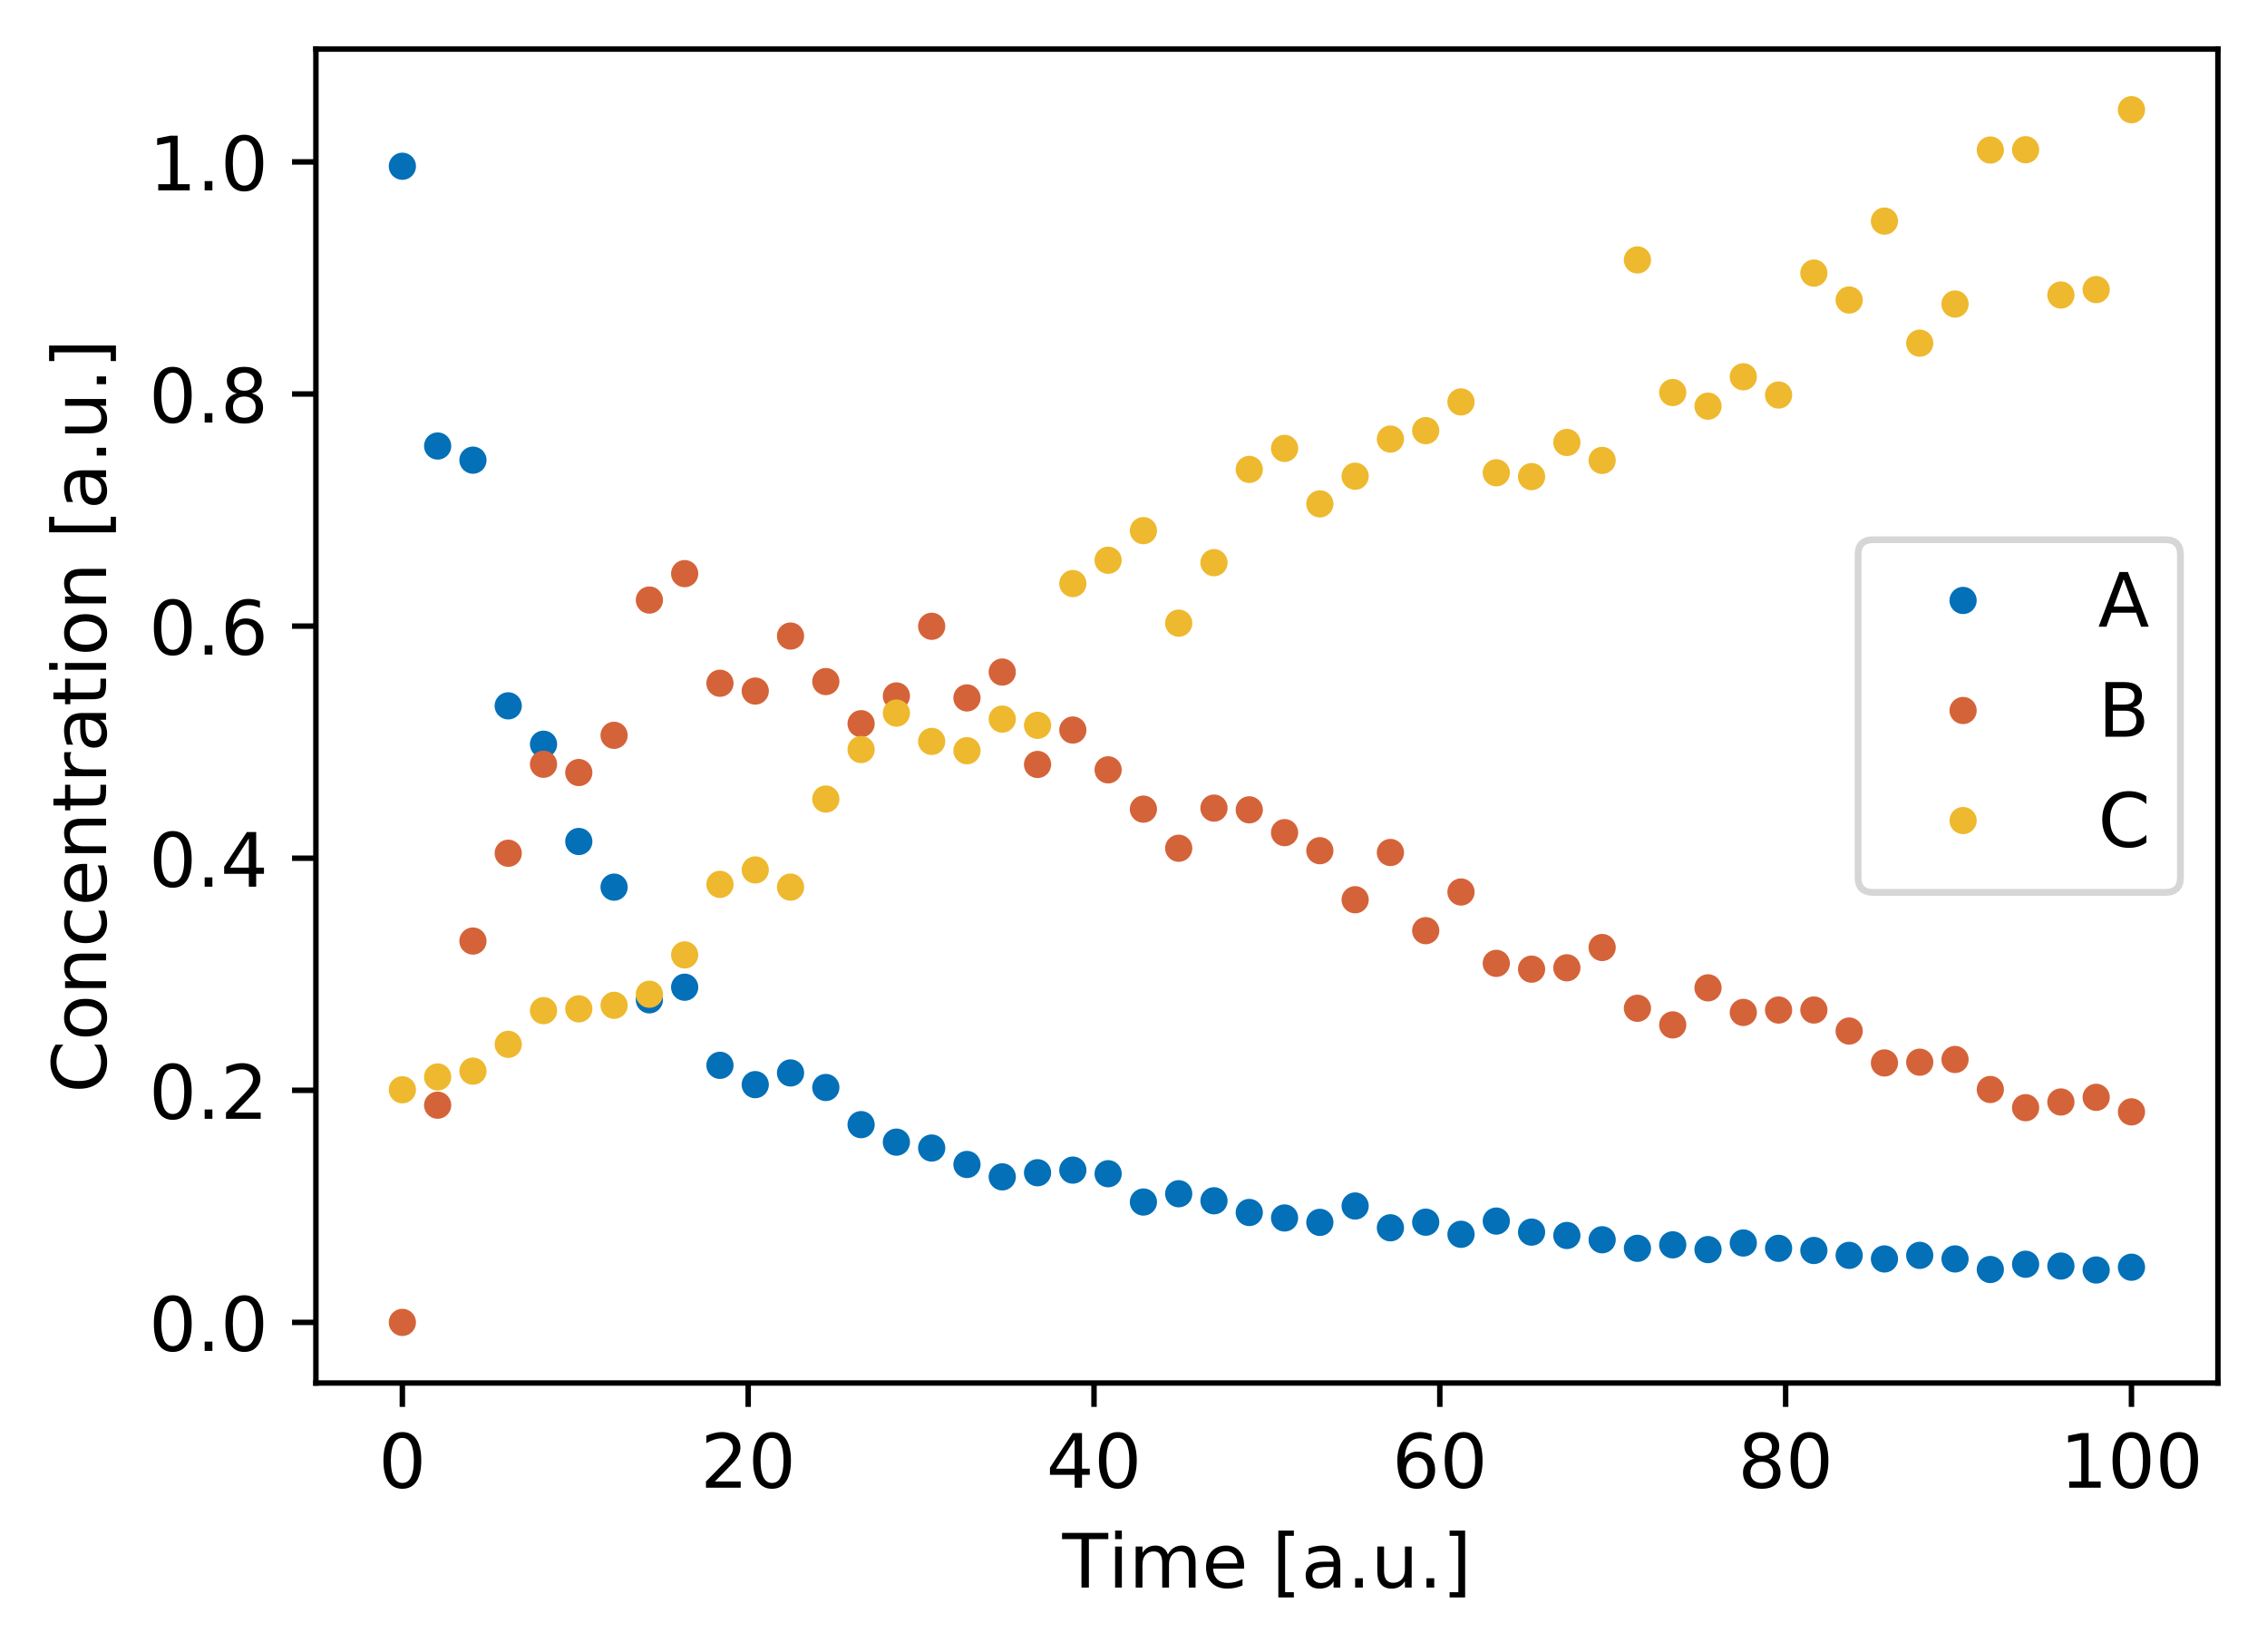 <?xml version="1.0" encoding="utf-8" standalone="no"?>
<!DOCTYPE svg PUBLIC "-//W3C//DTD SVG 1.1//EN"
  "http://www.w3.org/Graphics/SVG/1.1/DTD/svg11.dtd">
<!-- Created with matplotlib (https://matplotlib.org/) -->
<svg height="242.388pt" version="1.1" viewBox="0 0 332.539 242.388" width="332.539pt" xmlns="http://www.w3.org/2000/svg" xmlns:xlink="http://www.w3.org/1999/xlink">
 <defs>
  <style type="text/css">
*{stroke-linecap:butt;stroke-linejoin:round;}
  </style>
 </defs>
 <g id="figure_1">
  <g id="patch_1">
   <path d="M 0 242.388 
L 332.539 242.388 
L 332.539 0 
L 0 0 
z
" style="fill:#ffffff;"/>
  </g>
  <g id="axes_1">
   <g id="patch_2">
    <path d="M 46.339 202.896 
L 325.339 202.896 
L 325.339 7.2 
L 46.339 7.2 
z
" style="fill:#ffffff;"/>
   </g>
   <g id="matplotlib.axis_1">
    <g id="xtick_1">
     <g id="line2d_1">
      <defs>
       <path d="M 0 0 
L 0 3.5 
" id="mbb0a17bd87" style="stroke:#000000;stroke-width:0.8;"/>
      </defs>
      <g>
       <use style="stroke:#000000;stroke-width:0.8;" x="59.021" xlink:href="#mbb0a17bd87" y="202.896"/>
      </g>
     </g>
     <g id="text_1">
      <!-- 0 -->
      <defs>
       <path d="M 31.781 66.406 
Q 24.172 66.406 20.328 58.906 
Q 16.5 51.422 16.5 36.375 
Q 16.5 21.391 20.328 13.891 
Q 24.172 6.391 31.781 6.391 
Q 39.453 6.391 43.281 13.891 
Q 47.125 21.391 47.125 36.375 
Q 47.125 51.422 43.281 58.906 
Q 39.453 66.406 31.781 66.406 
z
M 31.781 74.219 
Q 44.047 74.219 50.516 64.516 
Q 56.984 54.828 56.984 36.375 
Q 56.984 17.969 50.516 8.266 
Q 44.047 -1.422 31.781 -1.422 
Q 19.531 -1.422 13.062 8.266 
Q 6.594 17.969 6.594 36.375 
Q 6.594 54.828 13.062 64.516 
Q 19.531 74.219 31.781 74.219 
z
" id="DejaVuSans-48"/>
      </defs>
      <g transform="translate(55.522 218.254)scale(0.11 -0.11)">
       <use xlink:href="#DejaVuSans-48"/>
      </g>
     </g>
    </g>
    <g id="xtick_2">
     <g id="line2d_2">
      <g>
       <use style="stroke:#000000;stroke-width:0.8;" x="109.748" xlink:href="#mbb0a17bd87" y="202.896"/>
      </g>
     </g>
     <g id="text_2">
      <!-- 20 -->
      <defs>
       <path d="M 19.188 8.297 
L 53.609 8.297 
L 53.609 0 
L 7.328 0 
L 7.328 8.297 
Q 12.938 14.109 22.625 23.891 
Q 32.328 33.688 34.812 36.531 
Q 39.547 41.844 41.422 45.531 
Q 43.312 49.219 43.312 52.781 
Q 43.312 58.594 39.234 62.25 
Q 35.156 65.922 28.609 65.922 
Q 23.969 65.922 18.812 64.312 
Q 13.672 62.703 7.812 59.422 
L 7.812 69.391 
Q 13.766 71.781 18.938 73 
Q 24.125 74.219 28.422 74.219 
Q 39.75 74.219 46.484 68.547 
Q 53.219 62.891 53.219 53.422 
Q 53.219 48.922 51.531 44.891 
Q 49.859 40.875 45.406 35.406 
Q 44.188 33.984 37.641 27.219 
Q 31.109 20.453 19.188 8.297 
z
" id="DejaVuSans-50"/>
      </defs>
      <g transform="translate(102.75 218.254)scale(0.11 -0.11)">
       <use xlink:href="#DejaVuSans-50"/>
       <use x="63.623" xlink:href="#DejaVuSans-48"/>
      </g>
     </g>
    </g>
    <g id="xtick_3">
     <g id="line2d_3">
      <g>
       <use style="stroke:#000000;stroke-width:0.8;" x="160.476" xlink:href="#mbb0a17bd87" y="202.896"/>
      </g>
     </g>
     <g id="text_3">
      <!-- 40 -->
      <defs>
       <path d="M 37.797 64.312 
L 12.891 25.391 
L 37.797 25.391 
z
M 35.203 72.906 
L 47.609 72.906 
L 47.609 25.391 
L 58.016 25.391 
L 58.016 17.188 
L 47.609 17.188 
L 47.609 0 
L 37.797 0 
L 37.797 17.188 
L 4.891 17.188 
L 4.891 26.703 
z
" id="DejaVuSans-52"/>
      </defs>
      <g transform="translate(153.477 218.254)scale(0.11 -0.11)">
       <use xlink:href="#DejaVuSans-52"/>
       <use x="63.623" xlink:href="#DejaVuSans-48"/>
      </g>
     </g>
    </g>
    <g id="xtick_4">
     <g id="line2d_4">
      <g>
       <use style="stroke:#000000;stroke-width:0.8;" x="211.203" xlink:href="#mbb0a17bd87" y="202.896"/>
      </g>
     </g>
     <g id="text_4">
      <!-- 60 -->
      <defs>
       <path d="M 33.016 40.375 
Q 26.375 40.375 22.484 35.828 
Q 18.609 31.297 18.609 23.391 
Q 18.609 15.531 22.484 10.953 
Q 26.375 6.391 33.016 6.391 
Q 39.656 6.391 43.531 10.953 
Q 47.406 15.531 47.406 23.391 
Q 47.406 31.297 43.531 35.828 
Q 39.656 40.375 33.016 40.375 
z
M 52.594 71.297 
L 52.594 62.312 
Q 48.875 64.062 45.094 64.984 
Q 41.312 65.922 37.594 65.922 
Q 27.828 65.922 22.672 59.328 
Q 17.531 52.734 16.797 39.406 
Q 19.672 43.656 24.016 45.922 
Q 28.375 48.188 33.594 48.188 
Q 44.578 48.188 50.953 41.516 
Q 57.328 34.859 57.328 23.391 
Q 57.328 12.156 50.688 5.359 
Q 44.047 -1.422 33.016 -1.422 
Q 20.359 -1.422 13.672 8.266 
Q 6.984 17.969 6.984 36.375 
Q 6.984 53.656 15.188 63.938 
Q 23.391 74.219 37.203 74.219 
Q 40.922 74.219 44.703 73.484 
Q 48.484 72.75 52.594 71.297 
z
" id="DejaVuSans-54"/>
      </defs>
      <g transform="translate(204.204 218.254)scale(0.11 -0.11)">
       <use xlink:href="#DejaVuSans-54"/>
       <use x="63.623" xlink:href="#DejaVuSans-48"/>
      </g>
     </g>
    </g>
    <g id="xtick_5">
     <g id="line2d_5">
      <g>
       <use style="stroke:#000000;stroke-width:0.8;" x="261.93" xlink:href="#mbb0a17bd87" y="202.896"/>
      </g>
     </g>
     <g id="text_5">
      <!-- 80 -->
      <defs>
       <path d="M 31.781 34.625 
Q 24.75 34.625 20.719 30.859 
Q 16.703 27.094 16.703 20.516 
Q 16.703 13.922 20.719 10.156 
Q 24.75 6.391 31.781 6.391 
Q 38.812 6.391 42.859 10.172 
Q 46.922 13.969 46.922 20.516 
Q 46.922 27.094 42.891 30.859 
Q 38.875 34.625 31.781 34.625 
z
M 21.922 38.812 
Q 15.578 40.375 12.031 44.719 
Q 8.5 49.078 8.5 55.328 
Q 8.5 64.062 14.719 69.141 
Q 20.953 74.219 31.781 74.219 
Q 42.672 74.219 48.875 69.141 
Q 55.078 64.062 55.078 55.328 
Q 55.078 49.078 51.531 44.719 
Q 48 40.375 41.703 38.812 
Q 48.828 37.156 52.797 32.312 
Q 56.781 27.484 56.781 20.516 
Q 56.781 9.906 50.312 4.234 
Q 43.844 -1.422 31.781 -1.422 
Q 19.734 -1.422 13.25 4.234 
Q 6.781 9.906 6.781 20.516 
Q 6.781 27.484 10.781 32.312 
Q 14.797 37.156 21.922 38.812 
z
M 18.312 54.391 
Q 18.312 48.734 21.844 45.562 
Q 25.391 42.391 31.781 42.391 
Q 38.141 42.391 41.719 45.562 
Q 45.312 48.734 45.312 54.391 
Q 45.312 60.062 41.719 63.234 
Q 38.141 66.406 31.781 66.406 
Q 25.391 66.406 21.844 63.234 
Q 18.312 60.062 18.312 54.391 
z
" id="DejaVuSans-56"/>
      </defs>
      <g transform="translate(254.932 218.254)scale(0.11 -0.11)">
       <use xlink:href="#DejaVuSans-56"/>
       <use x="63.623" xlink:href="#DejaVuSans-48"/>
      </g>
     </g>
    </g>
    <g id="xtick_6">
     <g id="line2d_6">
      <g>
       <use style="stroke:#000000;stroke-width:0.8;" x="312.658" xlink:href="#mbb0a17bd87" y="202.896"/>
      </g>
     </g>
     <g id="text_6">
      <!-- 100 -->
      <defs>
       <path d="M 12.406 8.297 
L 28.516 8.297 
L 28.516 63.922 
L 10.984 60.406 
L 10.984 69.391 
L 28.422 72.906 
L 38.281 72.906 
L 38.281 8.297 
L 54.391 8.297 
L 54.391 0 
L 12.406 0 
z
" id="DejaVuSans-49"/>
      </defs>
      <g transform="translate(302.159 218.254)scale(0.11 -0.11)">
       <use xlink:href="#DejaVuSans-49"/>
       <use x="63.623" xlink:href="#DejaVuSans-48"/>
       <use x="127.246" xlink:href="#DejaVuSans-48"/>
      </g>
     </g>
    </g>
    <g id="text_7">
     <!-- Time [a.u.] -->
     <defs>
      <path d="M -0.297 72.906 
L 61.375 72.906 
L 61.375 64.594 
L 35.5 64.594 
L 35.5 0 
L 25.594 0 
L 25.594 64.594 
L -0.297 64.594 
z
" id="DejaVuSans-84"/>
      <path d="M 9.422 54.688 
L 18.406 54.688 
L 18.406 0 
L 9.422 0 
z
M 9.422 75.984 
L 18.406 75.984 
L 18.406 64.594 
L 9.422 64.594 
z
" id="DejaVuSans-105"/>
      <path d="M 52 44.188 
Q 55.375 50.25 60.062 53.125 
Q 64.75 56 71.094 56 
Q 79.641 56 84.281 50.016 
Q 88.922 44.047 88.922 33.016 
L 88.922 0 
L 79.891 0 
L 79.891 32.719 
Q 79.891 40.578 77.094 44.375 
Q 74.312 48.188 68.609 48.188 
Q 61.625 48.188 57.562 43.547 
Q 53.516 38.922 53.516 30.906 
L 53.516 0 
L 44.484 0 
L 44.484 32.719 
Q 44.484 40.625 41.703 44.406 
Q 38.922 48.188 33.109 48.188 
Q 26.219 48.188 22.156 43.531 
Q 18.109 38.875 18.109 30.906 
L 18.109 0 
L 9.078 0 
L 9.078 54.688 
L 18.109 54.688 
L 18.109 46.188 
Q 21.188 51.219 25.484 53.609 
Q 29.781 56 35.688 56 
Q 41.656 56 45.828 52.969 
Q 50 49.953 52 44.188 
z
" id="DejaVuSans-109"/>
      <path d="M 56.203 29.594 
L 56.203 25.203 
L 14.891 25.203 
Q 15.484 15.922 20.484 11.062 
Q 25.484 6.203 34.422 6.203 
Q 39.594 6.203 44.453 7.469 
Q 49.312 8.734 54.109 11.281 
L 54.109 2.781 
Q 49.266 0.734 44.188 -0.344 
Q 39.109 -1.422 33.891 -1.422 
Q 20.797 -1.422 13.156 6.188 
Q 5.516 13.812 5.516 26.812 
Q 5.516 40.234 12.766 48.109 
Q 20.016 56 32.328 56 
Q 43.359 56 49.781 48.891 
Q 56.203 41.797 56.203 29.594 
z
M 47.219 32.234 
Q 47.125 39.594 43.094 43.984 
Q 39.062 48.391 32.422 48.391 
Q 24.906 48.391 20.391 44.141 
Q 15.875 39.891 15.188 32.172 
z
" id="DejaVuSans-101"/>
      <path id="DejaVuSans-32"/>
      <path d="M 8.594 75.984 
L 29.297 75.984 
L 29.297 69 
L 17.578 69 
L 17.578 -6.203 
L 29.297 -6.203 
L 29.297 -13.188 
L 8.594 -13.188 
z
" id="DejaVuSans-91"/>
      <path d="M 34.281 27.484 
Q 23.391 27.484 19.188 25 
Q 14.984 22.516 14.984 16.5 
Q 14.984 11.719 18.141 8.906 
Q 21.297 6.109 26.703 6.109 
Q 34.188 6.109 38.703 11.406 
Q 43.219 16.703 43.219 25.484 
L 43.219 27.484 
z
M 52.203 31.203 
L 52.203 0 
L 43.219 0 
L 43.219 8.297 
Q 40.141 3.328 35.547 0.953 
Q 30.953 -1.422 24.312 -1.422 
Q 15.922 -1.422 10.953 3.297 
Q 6 8.016 6 15.922 
Q 6 25.141 12.172 29.828 
Q 18.359 34.516 30.609 34.516 
L 43.219 34.516 
L 43.219 35.406 
Q 43.219 41.609 39.141 45 
Q 35.062 48.391 27.688 48.391 
Q 23 48.391 18.547 47.266 
Q 14.109 46.141 10.016 43.891 
L 10.016 52.203 
Q 14.938 54.109 19.578 55.047 
Q 24.219 56 28.609 56 
Q 40.484 56 46.344 49.844 
Q 52.203 43.703 52.203 31.203 
z
" id="DejaVuSans-97"/>
      <path d="M 10.688 12.406 
L 21 12.406 
L 21 0 
L 10.688 0 
z
" id="DejaVuSans-46"/>
      <path d="M 8.5 21.578 
L 8.5 54.688 
L 17.484 54.688 
L 17.484 21.922 
Q 17.484 14.156 20.5 10.266 
Q 23.531 6.391 29.594 6.391 
Q 36.859 6.391 41.078 11.031 
Q 45.312 15.672 45.312 23.688 
L 45.312 54.688 
L 54.297 54.688 
L 54.297 0 
L 45.312 0 
L 45.312 8.406 
Q 42.047 3.422 37.719 1 
Q 33.406 -1.422 27.688 -1.422 
Q 18.266 -1.422 13.375 4.438 
Q 8.5 10.297 8.5 21.578 
z
M 31.109 56 
z
" id="DejaVuSans-117"/>
      <path d="M 30.422 75.984 
L 30.422 -13.188 
L 9.719 -13.188 
L 9.719 -6.203 
L 21.391 -6.203 
L 21.391 69 
L 9.719 69 
L 9.719 75.984 
z
" id="DejaVuSans-93"/>
     </defs>
     <g transform="translate(155.821 232.9)scale(0.11 -0.11)">
      <use xlink:href="#DejaVuSans-84"/>
      <use x="61.037" xlink:href="#DejaVuSans-105"/>
      <use x="88.82" xlink:href="#DejaVuSans-109"/>
      <use x="186.232" xlink:href="#DejaVuSans-101"/>
      <use x="247.756" xlink:href="#DejaVuSans-32"/>
      <use x="279.543" xlink:href="#DejaVuSans-91"/>
      <use x="318.557" xlink:href="#DejaVuSans-97"/>
      <use x="379.836" xlink:href="#DejaVuSans-46"/>
      <use x="411.623" xlink:href="#DejaVuSans-117"/>
      <use x="475.002" xlink:href="#DejaVuSans-46"/>
      <use x="506.789" xlink:href="#DejaVuSans-93"/>
     </g>
    </g>
   </g>
   <g id="matplotlib.axis_2">
    <g id="ytick_1">
     <g id="line2d_7">
      <defs>
       <path d="M 0 0 
L -3.5 0 
" id="m4ea2d4cbee" style="stroke:#000000;stroke-width:0.8;"/>
      </defs>
      <g>
       <use style="stroke:#000000;stroke-width:0.8;" x="46.339" xlink:href="#m4ea2d4cbee" y="194.001"/>
      </g>
     </g>
     <g id="text_8">
      <!-- 0.0 -->
      <g transform="translate(21.846 198.18)scale(0.11 -0.11)">
       <use xlink:href="#DejaVuSans-48"/>
       <use x="63.623" xlink:href="#DejaVuSans-46"/>
       <use x="95.41" xlink:href="#DejaVuSans-48"/>
      </g>
     </g>
    </g>
    <g id="ytick_2">
     <g id="line2d_8">
      <g>
       <use style="stroke:#000000;stroke-width:0.8;" x="46.339" xlink:href="#m4ea2d4cbee" y="159.951"/>
      </g>
     </g>
     <g id="text_9">
      <!-- 0.2 -->
      <g transform="translate(21.846 164.13)scale(0.11 -0.11)">
       <use xlink:href="#DejaVuSans-48"/>
       <use x="63.623" xlink:href="#DejaVuSans-46"/>
       <use x="95.41" xlink:href="#DejaVuSans-50"/>
      </g>
     </g>
    </g>
    <g id="ytick_3">
     <g id="line2d_9">
      <g>
       <use style="stroke:#000000;stroke-width:0.8;" x="46.339" xlink:href="#m4ea2d4cbee" y="125.901"/>
      </g>
     </g>
     <g id="text_10">
      <!-- 0.4 -->
      <g transform="translate(21.846 130.08)scale(0.11 -0.11)">
       <use xlink:href="#DejaVuSans-48"/>
       <use x="63.623" xlink:href="#DejaVuSans-46"/>
       <use x="95.41" xlink:href="#DejaVuSans-52"/>
      </g>
     </g>
    </g>
    <g id="ytick_4">
     <g id="line2d_10">
      <g>
       <use style="stroke:#000000;stroke-width:0.8;" x="46.339" xlink:href="#m4ea2d4cbee" y="91.851"/>
      </g>
     </g>
     <g id="text_11">
      <!-- 0.6 -->
      <g transform="translate(21.846 96.03)scale(0.11 -0.11)">
       <use xlink:href="#DejaVuSans-48"/>
       <use x="63.623" xlink:href="#DejaVuSans-46"/>
       <use x="95.41" xlink:href="#DejaVuSans-54"/>
      </g>
     </g>
    </g>
    <g id="ytick_5">
     <g id="line2d_11">
      <g>
       <use style="stroke:#000000;stroke-width:0.8;" x="46.339" xlink:href="#m4ea2d4cbee" y="57.802"/>
      </g>
     </g>
     <g id="text_12">
      <!-- 0.8 -->
      <g transform="translate(21.846 61.981)scale(0.11 -0.11)">
       <use xlink:href="#DejaVuSans-48"/>
       <use x="63.623" xlink:href="#DejaVuSans-46"/>
       <use x="95.41" xlink:href="#DejaVuSans-56"/>
      </g>
     </g>
    </g>
    <g id="ytick_6">
     <g id="line2d_12">
      <g>
       <use style="stroke:#000000;stroke-width:0.8;" x="46.339" xlink:href="#m4ea2d4cbee" y="23.752"/>
      </g>
     </g>
     <g id="text_13">
      <!-- 1.0 -->
      <g transform="translate(21.846 27.931)scale(0.11 -0.11)">
       <use xlink:href="#DejaVuSans-49"/>
       <use x="63.623" xlink:href="#DejaVuSans-46"/>
       <use x="95.41" xlink:href="#DejaVuSans-48"/>
      </g>
     </g>
    </g>
    <g id="text_14">
     <!-- Concentration [a.u.] -->
     <defs>
      <path d="M 64.406 67.281 
L 64.406 56.891 
Q 59.422 61.531 53.781 63.812 
Q 48.141 66.109 41.797 66.109 
Q 29.297 66.109 22.656 58.469 
Q 16.016 50.828 16.016 36.375 
Q 16.016 21.969 22.656 14.328 
Q 29.297 6.688 41.797 6.688 
Q 48.141 6.688 53.781 8.984 
Q 59.422 11.281 64.406 15.922 
L 64.406 5.609 
Q 59.234 2.094 53.438 0.328 
Q 47.656 -1.422 41.219 -1.422 
Q 24.656 -1.422 15.125 8.703 
Q 5.609 18.844 5.609 36.375 
Q 5.609 53.953 15.125 64.078 
Q 24.656 74.219 41.219 74.219 
Q 47.75 74.219 53.531 72.484 
Q 59.328 70.75 64.406 67.281 
z
" id="DejaVuSans-67"/>
      <path d="M 30.609 48.391 
Q 23.391 48.391 19.188 42.75 
Q 14.984 37.109 14.984 27.297 
Q 14.984 17.484 19.156 11.844 
Q 23.344 6.203 30.609 6.203 
Q 37.797 6.203 41.984 11.859 
Q 46.188 17.531 46.188 27.297 
Q 46.188 37.016 41.984 42.703 
Q 37.797 48.391 30.609 48.391 
z
M 30.609 56 
Q 42.328 56 49.016 48.375 
Q 55.719 40.766 55.719 27.297 
Q 55.719 13.875 49.016 6.219 
Q 42.328 -1.422 30.609 -1.422 
Q 18.844 -1.422 12.172 6.219 
Q 5.516 13.875 5.516 27.297 
Q 5.516 40.766 12.172 48.375 
Q 18.844 56 30.609 56 
z
" id="DejaVuSans-111"/>
      <path d="M 54.891 33.016 
L 54.891 0 
L 45.906 0 
L 45.906 32.719 
Q 45.906 40.484 42.875 44.328 
Q 39.844 48.188 33.797 48.188 
Q 26.516 48.188 22.312 43.547 
Q 18.109 38.922 18.109 30.906 
L 18.109 0 
L 9.078 0 
L 9.078 54.688 
L 18.109 54.688 
L 18.109 46.188 
Q 21.344 51.125 25.703 53.562 
Q 30.078 56 35.797 56 
Q 45.219 56 50.047 50.172 
Q 54.891 44.344 54.891 33.016 
z
" id="DejaVuSans-110"/>
      <path d="M 48.781 52.594 
L 48.781 44.188 
Q 44.969 46.297 41.141 47.344 
Q 37.312 48.391 33.406 48.391 
Q 24.656 48.391 19.812 42.844 
Q 14.984 37.312 14.984 27.297 
Q 14.984 17.281 19.812 11.734 
Q 24.656 6.203 33.406 6.203 
Q 37.312 6.203 41.141 7.25 
Q 44.969 8.297 48.781 10.406 
L 48.781 2.094 
Q 45.016 0.344 40.984 -0.531 
Q 36.969 -1.422 32.422 -1.422 
Q 20.062 -1.422 12.781 6.344 
Q 5.516 14.109 5.516 27.297 
Q 5.516 40.672 12.859 48.328 
Q 20.219 56 33.016 56 
Q 37.156 56 41.109 55.141 
Q 45.062 54.297 48.781 52.594 
z
" id="DejaVuSans-99"/>
      <path d="M 18.312 70.219 
L 18.312 54.688 
L 36.812 54.688 
L 36.812 47.703 
L 18.312 47.703 
L 18.312 18.016 
Q 18.312 11.328 20.141 9.422 
Q 21.969 7.516 27.594 7.516 
L 36.812 7.516 
L 36.812 0 
L 27.594 0 
Q 17.188 0 13.234 3.875 
Q 9.281 7.766 9.281 18.016 
L 9.281 47.703 
L 2.688 47.703 
L 2.688 54.688 
L 9.281 54.688 
L 9.281 70.219 
z
" id="DejaVuSans-116"/>
      <path d="M 41.109 46.297 
Q 39.594 47.172 37.812 47.578 
Q 36.031 48 33.891 48 
Q 26.266 48 22.188 43.047 
Q 18.109 38.094 18.109 28.812 
L 18.109 0 
L 9.078 0 
L 9.078 54.688 
L 18.109 54.688 
L 18.109 46.188 
Q 20.953 51.172 25.484 53.578 
Q 30.031 56 36.531 56 
Q 37.453 56 38.578 55.875 
Q 39.703 55.766 41.062 55.516 
z
" id="DejaVuSans-114"/>
     </defs>
     <g transform="translate(15.558 160.348)rotate(-90)scale(0.11 -0.11)">
      <use xlink:href="#DejaVuSans-67"/>
      <use x="69.824" xlink:href="#DejaVuSans-111"/>
      <use x="131.006" xlink:href="#DejaVuSans-110"/>
      <use x="194.385" xlink:href="#DejaVuSans-99"/>
      <use x="249.365" xlink:href="#DejaVuSans-101"/>
      <use x="310.889" xlink:href="#DejaVuSans-110"/>
      <use x="374.268" xlink:href="#DejaVuSans-116"/>
      <use x="413.477" xlink:href="#DejaVuSans-114"/>
      <use x="454.59" xlink:href="#DejaVuSans-97"/>
      <use x="515.869" xlink:href="#DejaVuSans-116"/>
      <use x="555.078" xlink:href="#DejaVuSans-105"/>
      <use x="582.861" xlink:href="#DejaVuSans-111"/>
      <use x="644.043" xlink:href="#DejaVuSans-110"/>
      <use x="707.422" xlink:href="#DejaVuSans-32"/>
      <use x="739.209" xlink:href="#DejaVuSans-91"/>
      <use x="778.223" xlink:href="#DejaVuSans-97"/>
      <use x="839.502" xlink:href="#DejaVuSans-46"/>
      <use x="871.289" xlink:href="#DejaVuSans-117"/>
      <use x="934.668" xlink:href="#DejaVuSans-46"/>
      <use x="966.455" xlink:href="#DejaVuSans-93"/>
     </g>
    </g>
   </g>
   <g id="line2d_13">
    <defs>
     <path d="M 0 1.5 
C 0.398 1.5 0.779 1.342 1.061 1.061 
C 1.342 0.779 1.5 0.398 1.5 0 
C 1.5 -0.398 1.342 -0.779 1.061 -1.061 
C 0.779 -1.342 0.398 -1.5 0 -1.5 
C -0.398 -1.5 -0.779 -1.342 -1.061 -1.061 
C -1.342 -0.779 -1.5 -0.398 -1.5 0 
C -1.5 0.398 -1.342 0.779 -1.061 1.061 
C -0.779 1.342 -0.398 1.5 0 1.5 
z
" id="m97c5cb5883" style="stroke:#0370b8;"/>
    </defs>
    <g clip-path="url(#p6264cd1bed)">
     <use style="fill:#0370b8;stroke:#0370b8;" x="59.021" xlink:href="#m97c5cb5883" y="24.389"/>
     <use style="fill:#0370b8;stroke:#0370b8;" x="64.197" xlink:href="#m97c5cb5883" y="65.43"/>
     <use style="fill:#0370b8;stroke:#0370b8;" x="69.374" xlink:href="#m97c5cb5883" y="67.507"/>
     <use style="fill:#0370b8;stroke:#0370b8;" x="74.55" xlink:href="#m97c5cb5883" y="103.551"/>
     <use style="fill:#0370b8;stroke:#0370b8;" x="79.726" xlink:href="#m97c5cb5883" y="109.18"/>
     <use style="fill:#0370b8;stroke:#0370b8;" x="84.902" xlink:href="#m97c5cb5883" y="123.45"/>
     <use style="fill:#0370b8;stroke:#0370b8;" x="90.079" xlink:href="#m97c5cb5883" y="130.147"/>
     <use style="fill:#0370b8;stroke:#0370b8;" x="95.255" xlink:href="#m97c5cb5883" y="146.68"/>
     <use style="fill:#0370b8;stroke:#0370b8;" x="100.431" xlink:href="#m97c5cb5883" y="144.828"/>
     <use style="fill:#0370b8;stroke:#0370b8;" x="105.607" xlink:href="#m97c5cb5883" y="156.287"/>
     <use style="fill:#0370b8;stroke:#0370b8;" x="110.784" xlink:href="#m97c5cb5883" y="159.12"/>
     <use style="fill:#0370b8;stroke:#0370b8;" x="115.96" xlink:href="#m97c5cb5883" y="157.404"/>
     <use style="fill:#0370b8;stroke:#0370b8;" x="121.136" xlink:href="#m97c5cb5883" y="159.539"/>
     <use style="fill:#0370b8;stroke:#0370b8;" x="126.312" xlink:href="#m97c5cb5883" y="164.988"/>
     <use style="fill:#0370b8;stroke:#0370b8;" x="131.489" xlink:href="#m97c5cb5883" y="167.556"/>
     <use style="fill:#0370b8;stroke:#0370b8;" x="136.665" xlink:href="#m97c5cb5883" y="168.42"/>
     <use style="fill:#0370b8;stroke:#0370b8;" x="141.841" xlink:href="#m97c5cb5883" y="170.832"/>
     <use style="fill:#0370b8;stroke:#0370b8;" x="147.017" xlink:href="#m97c5cb5883" y="172.649"/>
     <use style="fill:#0370b8;stroke:#0370b8;" x="152.194" xlink:href="#m97c5cb5883" y="172.045"/>
     <use style="fill:#0370b8;stroke:#0370b8;" x="157.37" xlink:href="#m97c5cb5883" y="171.659"/>
     <use style="fill:#0370b8;stroke:#0370b8;" x="162.546" xlink:href="#m97c5cb5883" y="172.191"/>
     <use style="fill:#0370b8;stroke:#0370b8;" x="167.722" xlink:href="#m97c5cb5883" y="176.343"/>
     <use style="fill:#0370b8;stroke:#0370b8;" x="172.899" xlink:href="#m97c5cb5883" y="175.126"/>
     <use style="fill:#0370b8;stroke:#0370b8;" x="178.075" xlink:href="#m97c5cb5883" y="176.16"/>
     <use style="fill:#0370b8;stroke:#0370b8;" x="183.251" xlink:href="#m97c5cb5883" y="177.876"/>
     <use style="fill:#0370b8;stroke:#0370b8;" x="188.428" xlink:href="#m97c5cb5883" y="178.68"/>
     <use style="fill:#0370b8;stroke:#0370b8;" x="193.604" xlink:href="#m97c5cb5883" y="179.328"/>
     <use style="fill:#0370b8;stroke:#0370b8;" x="198.78" xlink:href="#m97c5cb5883" y="176.925"/>
     <use style="fill:#0370b8;stroke:#0370b8;" x="203.956" xlink:href="#m97c5cb5883" y="180.122"/>
     <use style="fill:#0370b8;stroke:#0370b8;" x="209.133" xlink:href="#m97c5cb5883" y="179.3"/>
     <use style="fill:#0370b8;stroke:#0370b8;" x="214.309" xlink:href="#m97c5cb5883" y="181.075"/>
     <use style="fill:#0370b8;stroke:#0370b8;" x="219.485" xlink:href="#m97c5cb5883" y="179.136"/>
     <use style="fill:#0370b8;stroke:#0370b8;" x="224.661" xlink:href="#m97c5cb5883" y="180.756"/>
     <use style="fill:#0370b8;stroke:#0370b8;" x="229.838" xlink:href="#m97c5cb5883" y="181.25"/>
     <use style="fill:#0370b8;stroke:#0370b8;" x="235.014" xlink:href="#m97c5cb5883" y="181.878"/>
     <use style="fill:#0370b8;stroke:#0370b8;" x="240.19" xlink:href="#m97c5cb5883" y="183.134"/>
     <use style="fill:#0370b8;stroke:#0370b8;" x="245.366" xlink:href="#m97c5cb5883" y="182.621"/>
     <use style="fill:#0370b8;stroke:#0370b8;" x="250.543" xlink:href="#m97c5cb5883" y="183.32"/>
     <use style="fill:#0370b8;stroke:#0370b8;" x="255.719" xlink:href="#m97c5cb5883" y="182.351"/>
     <use style="fill:#0370b8;stroke:#0370b8;" x="260.895" xlink:href="#m97c5cb5883" y="183.134"/>
     <use style="fill:#0370b8;stroke:#0370b8;" x="266.071" xlink:href="#m97c5cb5883" y="183.45"/>
     <use style="fill:#0370b8;stroke:#0370b8;" x="271.248" xlink:href="#m97c5cb5883" y="184.165"/>
     <use style="fill:#0370b8;stroke:#0370b8;" x="276.424" xlink:href="#m97c5cb5883" y="184.693"/>
     <use style="fill:#0370b8;stroke:#0370b8;" x="281.6" xlink:href="#m97c5cb5883" y="184.167"/>
     <use style="fill:#0370b8;stroke:#0370b8;" x="286.776" xlink:href="#m97c5cb5883" y="184.69"/>
     <use style="fill:#0370b8;stroke:#0370b8;" x="291.953" xlink:href="#m97c5cb5883" y="186.24"/>
     <use style="fill:#0370b8;stroke:#0370b8;" x="297.129" xlink:href="#m97c5cb5883" y="185.47"/>
     <use style="fill:#0370b8;stroke:#0370b8;" x="302.305" xlink:href="#m97c5cb5883" y="185.735"/>
     <use style="fill:#0370b8;stroke:#0370b8;" x="307.481" xlink:href="#m97c5cb5883" y="186.312"/>
     <use style="fill:#0370b8;stroke:#0370b8;" x="312.658" xlink:href="#m97c5cb5883" y="185.906"/>
    </g>
   </g>
   <g id="line2d_14">
    <defs>
     <path d="M 0 1.5 
C 0.398 1.5 0.779 1.342 1.061 1.061 
C 1.342 0.779 1.5 0.398 1.5 0 
C 1.5 -0.398 1.342 -0.779 1.061 -1.061 
C 0.779 -1.342 0.398 -1.5 0 -1.5 
C -0.398 -1.5 -0.779 -1.342 -1.061 -1.061 
C -1.342 -0.779 -1.5 -0.398 -1.5 0 
C -1.5 0.398 -1.342 0.779 -1.061 1.061 
C -0.779 1.342 -0.398 1.5 0 1.5 
z
" id="m87450a952b" style="stroke:#d56339;"/>
    </defs>
    <g clip-path="url(#p6264cd1bed)">
     <use style="fill:#d56339;stroke:#d56339;" x="59.021" xlink:href="#m87450a952b" y="194.001"/>
     <use style="fill:#d56339;stroke:#d56339;" x="64.197" xlink:href="#m87450a952b" y="162.135"/>
     <use style="fill:#d56339;stroke:#d56339;" x="69.374" xlink:href="#m87450a952b" y="138.055"/>
     <use style="fill:#d56339;stroke:#d56339;" x="74.55" xlink:href="#m87450a952b" y="125.174"/>
     <use style="fill:#d56339;stroke:#d56339;" x="79.726" xlink:href="#m87450a952b" y="112.121"/>
     <use style="fill:#d56339;stroke:#d56339;" x="84.902" xlink:href="#m87450a952b" y="113.333"/>
     <use style="fill:#d56339;stroke:#d56339;" x="90.079" xlink:href="#m87450a952b" y="107.874"/>
     <use style="fill:#d56339;stroke:#d56339;" x="95.255" xlink:href="#m87450a952b" y="88.031"/>
     <use style="fill:#d56339;stroke:#d56339;" x="100.431" xlink:href="#m87450a952b" y="84.154"/>
     <use style="fill:#d56339;stroke:#d56339;" x="105.607" xlink:href="#m87450a952b" y="100.234"/>
     <use style="fill:#d56339;stroke:#d56339;" x="110.784" xlink:href="#m87450a952b" y="101.379"/>
     <use style="fill:#d56339;stroke:#d56339;" x="115.96" xlink:href="#m87450a952b" y="93.312"/>
     <use style="fill:#d56339;stroke:#d56339;" x="121.136" xlink:href="#m87450a952b" y="99.987"/>
     <use style="fill:#d56339;stroke:#d56339;" x="126.312" xlink:href="#m87450a952b" y="106.168"/>
     <use style="fill:#d56339;stroke:#d56339;" x="131.489" xlink:href="#m87450a952b" y="102.097"/>
     <use style="fill:#d56339;stroke:#d56339;" x="136.665" xlink:href="#m87450a952b" y="91.877"/>
     <use style="fill:#d56339;stroke:#d56339;" x="141.841" xlink:href="#m87450a952b" y="102.386"/>
     <use style="fill:#d56339;stroke:#d56339;" x="147.017" xlink:href="#m87450a952b" y="98.592"/>
     <use style="fill:#d56339;stroke:#d56339;" x="152.194" xlink:href="#m87450a952b" y="112.15"/>
     <use style="fill:#d56339;stroke:#d56339;" x="157.37" xlink:href="#m87450a952b" y="107.099"/>
     <use style="fill:#d56339;stroke:#d56339;" x="162.546" xlink:href="#m87450a952b" y="112.939"/>
     <use style="fill:#d56339;stroke:#d56339;" x="167.722" xlink:href="#m87450a952b" y="118.704"/>
     <use style="fill:#d56339;stroke:#d56339;" x="172.899" xlink:href="#m87450a952b" y="124.439"/>
     <use style="fill:#d56339;stroke:#d56339;" x="178.075" xlink:href="#m87450a952b" y="118.552"/>
     <use style="fill:#d56339;stroke:#d56339;" x="183.251" xlink:href="#m87450a952b" y="118.805"/>
     <use style="fill:#d56339;stroke:#d56339;" x="188.428" xlink:href="#m87450a952b" y="122.152"/>
     <use style="fill:#d56339;stroke:#d56339;" x="193.604" xlink:href="#m87450a952b" y="124.8"/>
     <use style="fill:#d56339;stroke:#d56339;" x="198.78" xlink:href="#m87450a952b" y="131.995"/>
     <use style="fill:#d56339;stroke:#d56339;" x="203.956" xlink:href="#m87450a952b" y="125.063"/>
     <use style="fill:#d56339;stroke:#d56339;" x="209.133" xlink:href="#m87450a952b" y="136.533"/>
     <use style="fill:#d56339;stroke:#d56339;" x="214.309" xlink:href="#m87450a952b" y="130.859"/>
     <use style="fill:#d56339;stroke:#d56339;" x="219.485" xlink:href="#m87450a952b" y="141.328"/>
     <use style="fill:#d56339;stroke:#d56339;" x="224.661" xlink:href="#m87450a952b" y="142.179"/>
     <use style="fill:#d56339;stroke:#d56339;" x="229.838" xlink:href="#m87450a952b" y="141.98"/>
     <use style="fill:#d56339;stroke:#d56339;" x="235.014" xlink:href="#m87450a952b" y="139.002"/>
     <use style="fill:#d56339;stroke:#d56339;" x="240.19" xlink:href="#m87450a952b" y="147.917"/>
     <use style="fill:#d56339;stroke:#d56339;" x="245.366" xlink:href="#m87450a952b" y="150.357"/>
     <use style="fill:#d56339;stroke:#d56339;" x="250.543" xlink:href="#m87450a952b" y="144.921"/>
     <use style="fill:#d56339;stroke:#d56339;" x="255.719" xlink:href="#m87450a952b" y="148.526"/>
     <use style="fill:#d56339;stroke:#d56339;" x="260.895" xlink:href="#m87450a952b" y="148.176"/>
     <use style="fill:#d56339;stroke:#d56339;" x="266.071" xlink:href="#m87450a952b" y="148.173"/>
     <use style="fill:#d56339;stroke:#d56339;" x="271.248" xlink:href="#m87450a952b" y="151.257"/>
     <use style="fill:#d56339;stroke:#d56339;" x="276.424" xlink:href="#m87450a952b" y="155.936"/>
     <use style="fill:#d56339;stroke:#d56339;" x="281.6" xlink:href="#m87450a952b" y="155.828"/>
     <use style="fill:#d56339;stroke:#d56339;" x="286.776" xlink:href="#m87450a952b" y="155.429"/>
     <use style="fill:#d56339;stroke:#d56339;" x="291.953" xlink:href="#m87450a952b" y="159.834"/>
     <use style="fill:#d56339;stroke:#d56339;" x="297.129" xlink:href="#m87450a952b" y="162.503"/>
     <use style="fill:#d56339;stroke:#d56339;" x="302.305" xlink:href="#m87450a952b" y="161.665"/>
     <use style="fill:#d56339;stroke:#d56339;" x="307.481" xlink:href="#m87450a952b" y="160.984"/>
     <use style="fill:#d56339;stroke:#d56339;" x="312.658" xlink:href="#m87450a952b" y="163.113"/>
    </g>
   </g>
   <g id="line2d_15">
    <defs>
     <path d="M 0 1.5 
C 0.398 1.5 0.779 1.342 1.061 1.061 
C 1.342 0.779 1.5 0.398 1.5 0 
C 1.5 -0.398 1.342 -0.779 1.061 -1.061 
C 0.779 -1.342 0.398 -1.5 0 -1.5 
C -0.398 -1.5 -0.779 -1.342 -1.061 -1.061 
C -1.342 -0.779 -1.5 -0.398 -1.5 0 
C -1.5 0.398 -1.342 0.779 -1.061 1.061 
C -0.779 1.342 -0.398 1.5 0 1.5 
z
" id="m00d26901c3" style="stroke:#eeb92e;"/>
    </defs>
    <g clip-path="url(#p6264cd1bed)">
     <use style="fill:#eeb92e;stroke:#eeb92e;" x="59.021" xlink:href="#m00d26901c3" y="159.874"/>
     <use style="fill:#eeb92e;stroke:#eeb92e;" x="64.197" xlink:href="#m00d26901c3" y="157.994"/>
     <use style="fill:#eeb92e;stroke:#eeb92e;" x="69.374" xlink:href="#m00d26901c3" y="157.14"/>
     <use style="fill:#eeb92e;stroke:#eeb92e;" x="74.55" xlink:href="#m00d26901c3" y="153.207"/>
     <use style="fill:#eeb92e;stroke:#eeb92e;" x="79.726" xlink:href="#m00d26901c3" y="148.265"/>
     <use style="fill:#eeb92e;stroke:#eeb92e;" x="84.902" xlink:href="#m00d26901c3" y="148.001"/>
     <use style="fill:#eeb92e;stroke:#eeb92e;" x="90.079" xlink:href="#m00d26901c3" y="147.484"/>
     <use style="fill:#eeb92e;stroke:#eeb92e;" x="95.255" xlink:href="#m00d26901c3" y="145.856"/>
     <use style="fill:#eeb92e;stroke:#eeb92e;" x="100.431" xlink:href="#m00d26901c3" y="140.086"/>
     <use style="fill:#eeb92e;stroke:#eeb92e;" x="105.607" xlink:href="#m00d26901c3" y="129.74"/>
     <use style="fill:#eeb92e;stroke:#eeb92e;" x="110.784" xlink:href="#m00d26901c3" y="127.623"/>
     <use style="fill:#eeb92e;stroke:#eeb92e;" x="115.96" xlink:href="#m00d26901c3" y="130.143"/>
     <use style="fill:#eeb92e;stroke:#eeb92e;" x="121.136" xlink:href="#m00d26901c3" y="117.224"/>
     <use style="fill:#eeb92e;stroke:#eeb92e;" x="126.312" xlink:href="#m00d26901c3" y="109.961"/>
     <use style="fill:#eeb92e;stroke:#eeb92e;" x="131.489" xlink:href="#m00d26901c3" y="104.614"/>
     <use style="fill:#eeb92e;stroke:#eeb92e;" x="136.665" xlink:href="#m00d26901c3" y="108.767"/>
     <use style="fill:#eeb92e;stroke:#eeb92e;" x="141.841" xlink:href="#m00d26901c3" y="110.128"/>
     <use style="fill:#eeb92e;stroke:#eeb92e;" x="147.017" xlink:href="#m00d26901c3" y="105.494"/>
     <use style="fill:#eeb92e;stroke:#eeb92e;" x="152.194" xlink:href="#m00d26901c3" y="106.409"/>
     <use style="fill:#eeb92e;stroke:#eeb92e;" x="157.37" xlink:href="#m00d26901c3" y="85.612"/>
     <use style="fill:#eeb92e;stroke:#eeb92e;" x="162.546" xlink:href="#m00d26901c3" y="82.189"/>
     <use style="fill:#eeb92e;stroke:#eeb92e;" x="167.722" xlink:href="#m00d26901c3" y="77.847"/>
     <use style="fill:#eeb92e;stroke:#eeb92e;" x="172.899" xlink:href="#m00d26901c3" y="91.42"/>
     <use style="fill:#eeb92e;stroke:#eeb92e;" x="178.075" xlink:href="#m00d26901c3" y="82.547"/>
     <use style="fill:#eeb92e;stroke:#eeb92e;" x="183.251" xlink:href="#m00d26901c3" y="68.865"/>
     <use style="fill:#eeb92e;stroke:#eeb92e;" x="188.428" xlink:href="#m00d26901c3" y="65.778"/>
     <use style="fill:#eeb92e;stroke:#eeb92e;" x="193.604" xlink:href="#m00d26901c3" y="73.92"/>
     <use style="fill:#eeb92e;stroke:#eeb92e;" x="198.78" xlink:href="#m00d26901c3" y="69.864"/>
     <use style="fill:#eeb92e;stroke:#eeb92e;" x="203.956" xlink:href="#m00d26901c3" y="64.411"/>
     <use style="fill:#eeb92e;stroke:#eeb92e;" x="209.133" xlink:href="#m00d26901c3" y="63.176"/>
     <use style="fill:#eeb92e;stroke:#eeb92e;" x="214.309" xlink:href="#m00d26901c3" y="58.961"/>
     <use style="fill:#eeb92e;stroke:#eeb92e;" x="219.485" xlink:href="#m00d26901c3" y="69.357"/>
     <use style="fill:#eeb92e;stroke:#eeb92e;" x="224.661" xlink:href="#m00d26901c3" y="69.922"/>
     <use style="fill:#eeb92e;stroke:#eeb92e;" x="229.838" xlink:href="#m00d26901c3" y="64.91"/>
     <use style="fill:#eeb92e;stroke:#eeb92e;" x="235.014" xlink:href="#m00d26901c3" y="67.543"/>
     <use style="fill:#eeb92e;stroke:#eeb92e;" x="240.19" xlink:href="#m00d26901c3" y="38.133"/>
     <use style="fill:#eeb92e;stroke:#eeb92e;" x="245.366" xlink:href="#m00d26901c3" y="57.584"/>
     <use style="fill:#eeb92e;stroke:#eeb92e;" x="250.543" xlink:href="#m00d26901c3" y="59.586"/>
     <use style="fill:#eeb92e;stroke:#eeb92e;" x="255.719" xlink:href="#m00d26901c3" y="55.274"/>
     <use style="fill:#eeb92e;stroke:#eeb92e;" x="260.895" xlink:href="#m00d26901c3" y="57.95"/>
     <use style="fill:#eeb92e;stroke:#eeb92e;" x="266.071" xlink:href="#m00d26901c3" y="40.064"/>
     <use style="fill:#eeb92e;stroke:#eeb92e;" x="271.248" xlink:href="#m00d26901c3" y="44.012"/>
     <use style="fill:#eeb92e;stroke:#eeb92e;" x="276.424" xlink:href="#m00d26901c3" y="32.437"/>
     <use style="fill:#eeb92e;stroke:#eeb92e;" x="281.6" xlink:href="#m00d26901c3" y="50.344"/>
     <use style="fill:#eeb92e;stroke:#eeb92e;" x="286.776" xlink:href="#m00d26901c3" y="44.603"/>
     <use style="fill:#eeb92e;stroke:#eeb92e;" x="291.953" xlink:href="#m00d26901c3" y="22.01"/>
     <use style="fill:#eeb92e;stroke:#eeb92e;" x="297.129" xlink:href="#m00d26901c3" y="21.964"/>
     <use style="fill:#eeb92e;stroke:#eeb92e;" x="302.305" xlink:href="#m00d26901c3" y="43.28"/>
     <use style="fill:#eeb92e;stroke:#eeb92e;" x="307.481" xlink:href="#m00d26901c3" y="42.484"/>
     <use style="fill:#eeb92e;stroke:#eeb92e;" x="312.658" xlink:href="#m00d26901c3" y="16.095"/>
    </g>
   </g>
   <g id="patch_3">
    <path d="M 46.339 202.896 
L 46.339 7.2 
" style="fill:none;stroke:#000000;stroke-linecap:square;stroke-linejoin:miter;stroke-width:0.8;"/>
   </g>
   <g id="patch_4">
    <path d="M 325.339 202.896 
L 325.339 7.2 
" style="fill:none;stroke:#000000;stroke-linecap:square;stroke-linejoin:miter;stroke-width:0.8;"/>
   </g>
   <g id="patch_5">
    <path d="M 46.339 202.896 
L 325.339 202.896 
" style="fill:none;stroke:#000000;stroke-linecap:square;stroke-linejoin:miter;stroke-width:0.8;"/>
   </g>
   <g id="patch_6">
    <path d="M 46.339 7.2 
L 325.339 7.2 
" style="fill:none;stroke:#000000;stroke-linecap:square;stroke-linejoin:miter;stroke-width:0.8;"/>
   </g>
   <g id="legend_1">
    <g id="patch_7">
     <path d="M 274.758 130.917 
L 317.639 130.917 
Q 319.839 130.917 319.839 128.717 
L 319.839 81.379 
Q 319.839 79.179 317.639 79.179 
L 274.758 79.179 
Q 272.558 79.179 272.558 81.379 
L 272.558 128.717 
Q 272.558 130.917 274.758 130.917 
z
" style="fill:#ffffff;opacity:0.8;stroke:#cccccc;stroke-linejoin:miter;"/>
    </g>
    <g id="line2d_16"/>
    <g id="line2d_17">
     <g>
      <use style="fill:#0370b8;stroke:#0370b8;" x="287.958" xlink:href="#m97c5cb5883" y="88.087"/>
     </g>
    </g>
    <g id="text_15">
     <!-- A -->
     <defs>
      <path d="M 34.188 63.188 
L 20.797 26.906 
L 47.609 26.906 
z
M 28.609 72.906 
L 39.797 72.906 
L 67.578 0 
L 57.328 0 
L 50.688 18.703 
L 17.828 18.703 
L 11.188 0 
L 0.781 0 
z
" id="DejaVuSans-65"/>
     </defs>
     <g transform="translate(307.758 91.937)scale(0.11 -0.11)">
      <use xlink:href="#DejaVuSans-65"/>
     </g>
    </g>
    <g id="line2d_18"/>
    <g id="line2d_19">
     <g>
      <use style="fill:#d56339;stroke:#d56339;" x="287.958" xlink:href="#m87450a952b" y="104.233"/>
     </g>
    </g>
    <g id="text_16">
     <!-- B -->
     <defs>
      <path d="M 19.672 34.812 
L 19.672 8.109 
L 35.5 8.109 
Q 43.453 8.109 47.281 11.406 
Q 51.125 14.703 51.125 21.484 
Q 51.125 28.328 47.281 31.562 
Q 43.453 34.812 35.5 34.812 
z
M 19.672 64.797 
L 19.672 42.828 
L 34.281 42.828 
Q 41.5 42.828 45.031 45.531 
Q 48.578 48.25 48.578 53.812 
Q 48.578 59.328 45.031 62.062 
Q 41.5 64.797 34.281 64.797 
z
M 9.812 72.906 
L 35.016 72.906 
Q 46.297 72.906 52.391 68.219 
Q 58.5 63.531 58.5 54.891 
Q 58.5 48.188 55.375 44.234 
Q 52.25 40.281 46.188 39.312 
Q 53.469 37.75 57.5 32.781 
Q 61.531 27.828 61.531 20.406 
Q 61.531 10.641 54.891 5.312 
Q 48.25 0 35.984 0 
L 9.812 0 
z
" id="DejaVuSans-66"/>
     </defs>
     <g transform="translate(307.758 108.083)scale(0.11 -0.11)">
      <use xlink:href="#DejaVuSans-66"/>
     </g>
    </g>
    <g id="line2d_20"/>
    <g id="line2d_21">
     <g>
      <use style="fill:#eeb92e;stroke:#eeb92e;" x="287.958" xlink:href="#m00d26901c3" y="120.379"/>
     </g>
    </g>
    <g id="text_17">
     <!-- C -->
     <g transform="translate(307.758 124.229)scale(0.11 -0.11)">
      <use xlink:href="#DejaVuSans-67"/>
     </g>
    </g>
   </g>
  </g>
 </g>
 <defs>
  <clipPath id="p6264cd1bed">
   <rect height="195.696" width="279" x="46.339" y="7.2"/>
  </clipPath>
 </defs>
</svg>
